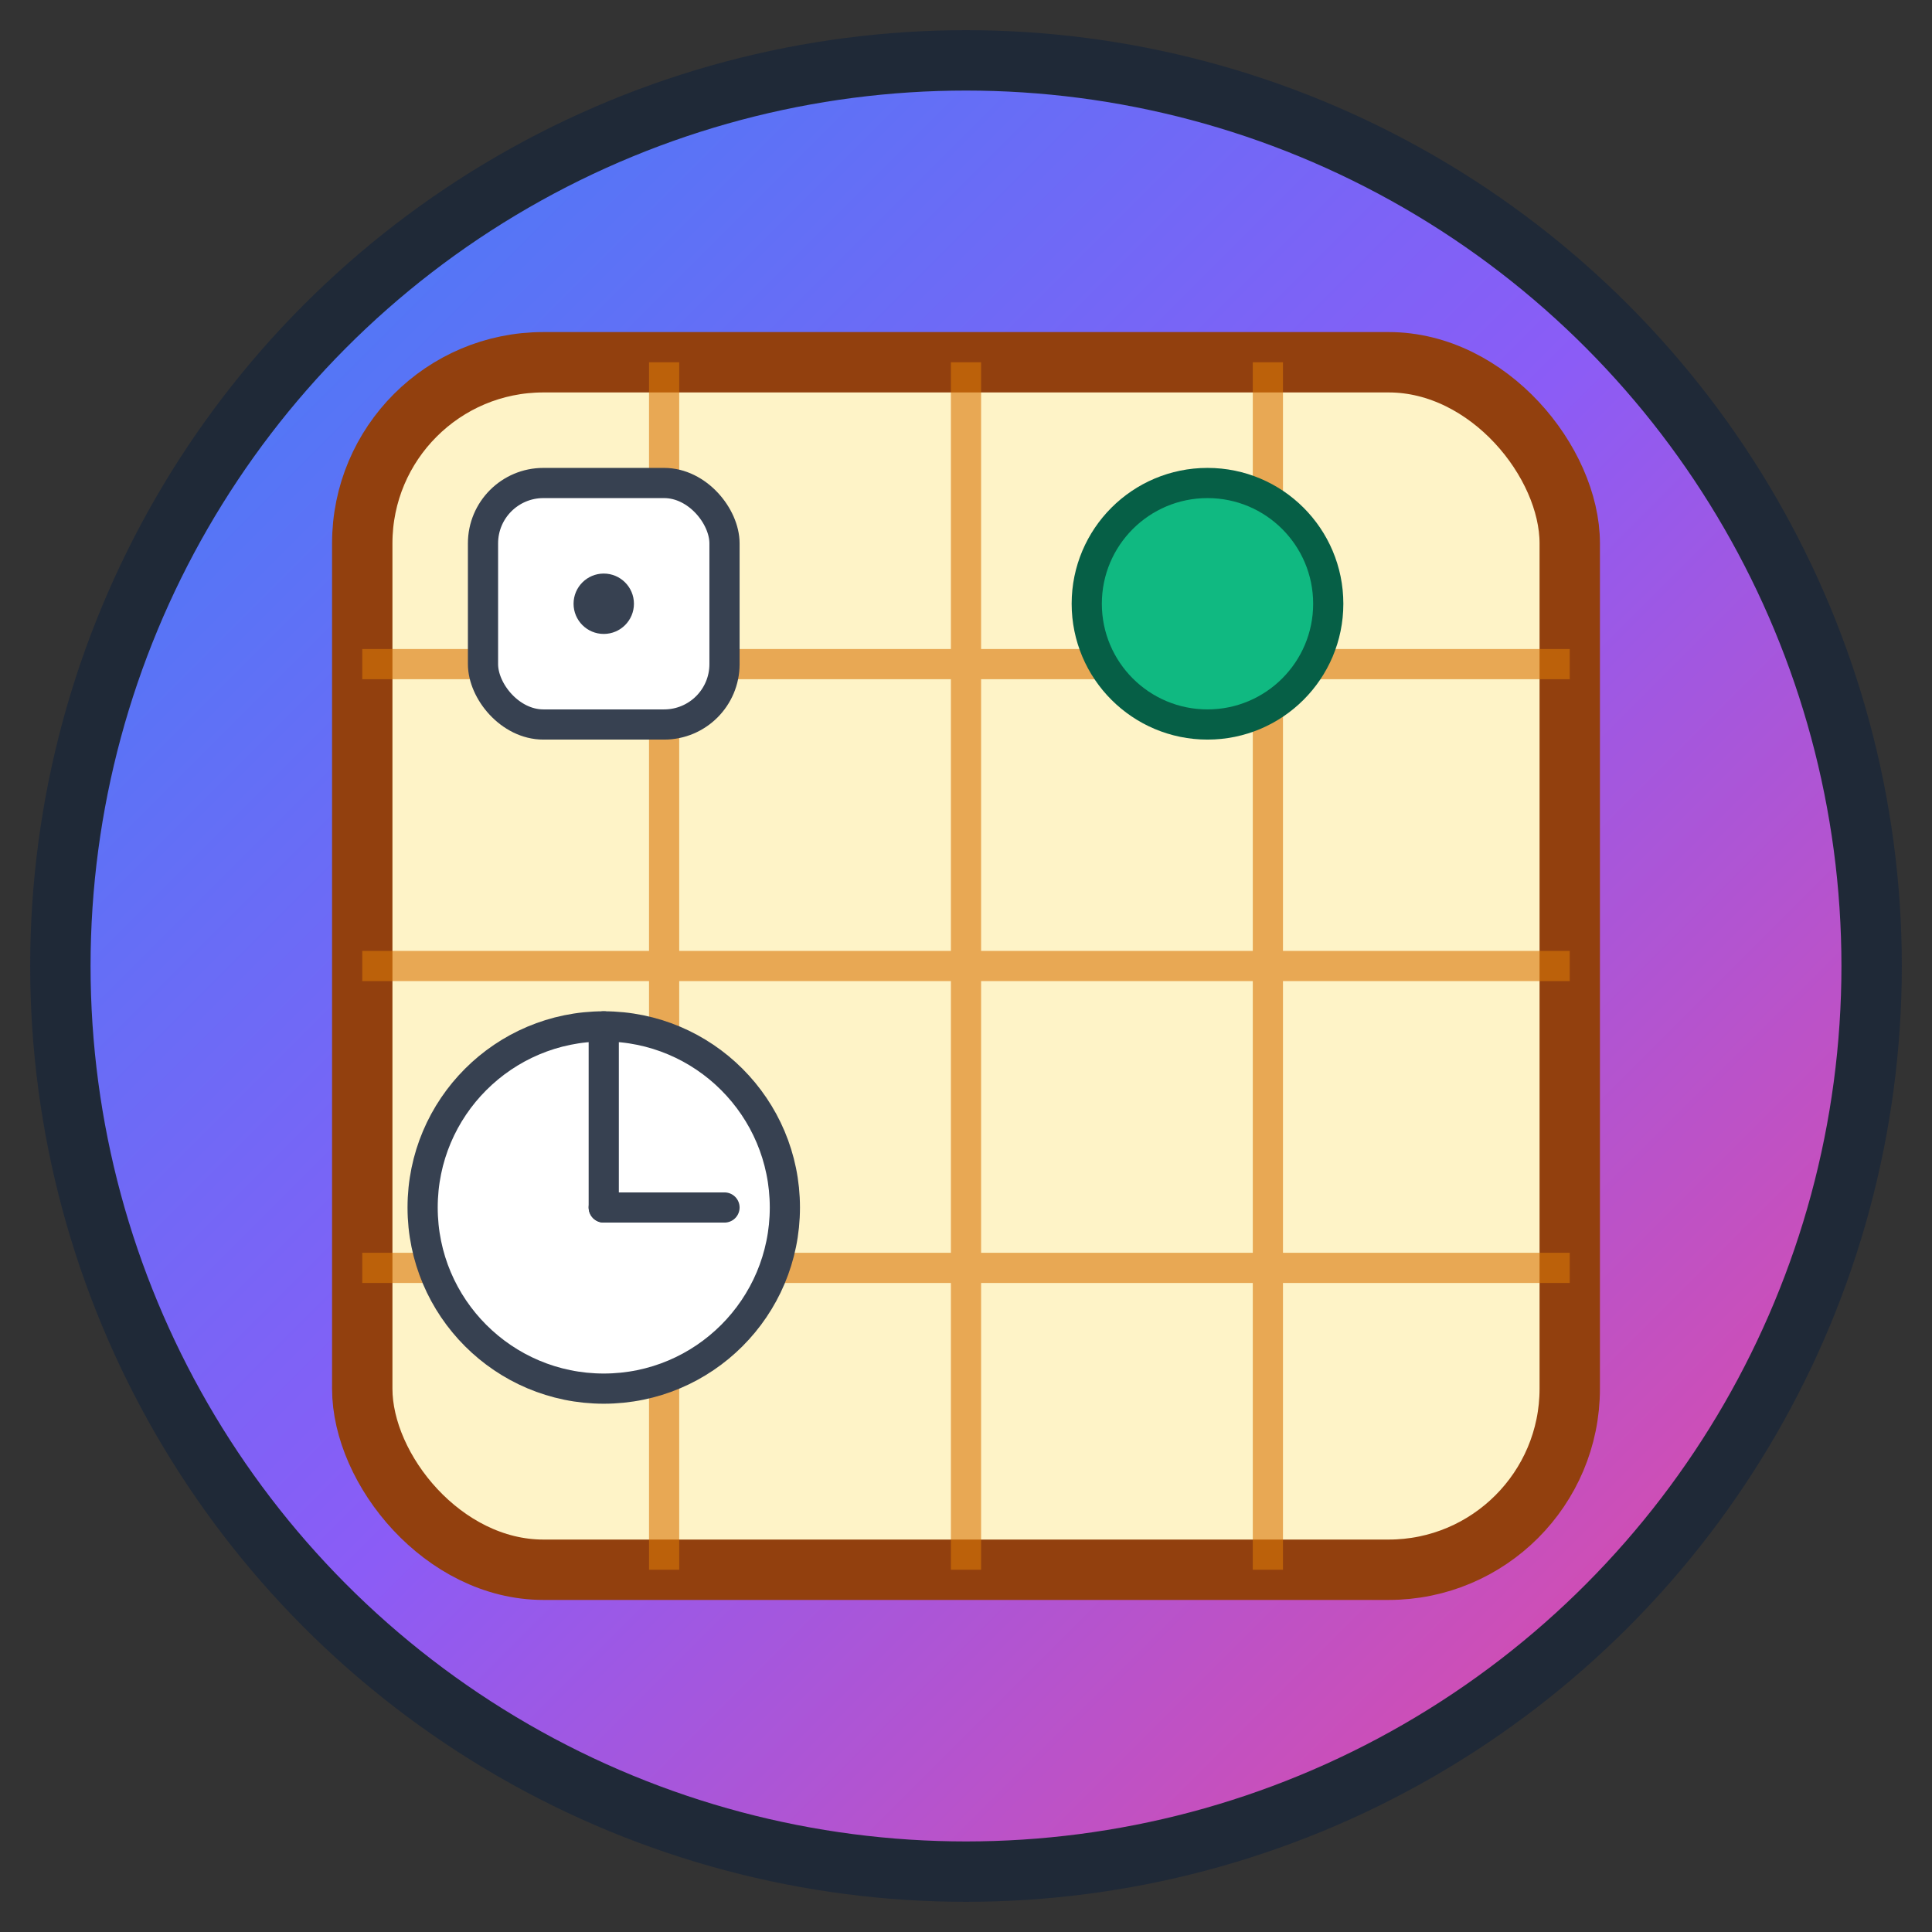 <svg width="32" height="32" viewBox="0 0 32 32" fill="none" xmlns="http://www.w3.org/2000/svg">
  <rect x="0" y="0" width="32" height="32" fill="#333333" stroke="none"/>
  <!-- Background circle with gradient -->
  <defs>
    <linearGradient id="bgGradient" x1="0%" y1="0%" x2="100%" y2="100%">
      <stop offset="0%" style="stop-color:#3B82F6;stop-opacity:1" />
      <stop offset="50%" style="stop-color:#8B5CF6;stop-opacity:1" />
      <stop offset="100%" style="stop-color:#EC4899;stop-opacity:1" />
    </linearGradient>
  </defs>
  
  <!-- Main background circle -->
  <circle cx="16" cy="16" r="15" fill="url(#bgGradient)" stroke="#1F2937" stroke-width="1"/>
  
  <!-- Game board -->
  <rect x="6" y="6" width="20" height="20" rx="3" fill="#FEF3C7" stroke="#92400E" stroke-width="1"/>
  
  <!-- Grid lines -->
  <g stroke="#D97706" stroke-width="0.5" opacity="0.6">
    <line x1="11" y1="6" x2="11" y2="26"/>
    <line x1="16" y1="6" x2="16" y2="26"/>
    <line x1="21" y1="6" x2="21" y2="26"/>
    <line x1="6" y1="11" x2="26" y2="11"/>
    <line x1="6" y1="16" x2="26" y2="16"/>
    <line x1="6" y1="21" x2="26" y2="21"/>
  </g>
  
  <!-- Dice -->
  <rect x="8" y="8" width="4" height="4" rx="1" fill="white" stroke="#374151" stroke-width="0.5"/>
  <circle cx="10" cy="10" r="0.5" fill="#374151"/>
  
  <!-- Game piece -->
  <circle cx="20" cy="10" r="2" fill="#10B981" stroke="#065F46" stroke-width="0.5"/>
  
  <!-- Clock -->
  <circle cx="10" cy="20" r="3" fill="white" stroke="#374151" stroke-width="0.5"/>
  <line x1="10" y1="20" x2="10" y2="17" stroke="#374151" stroke-width="0.5" stroke-linecap="round"/>
  <line x1="10" y1="20" x2="12" y2="20" stroke="#374151" stroke-width="0.5" stroke-linecap="round"/>
</svg>
